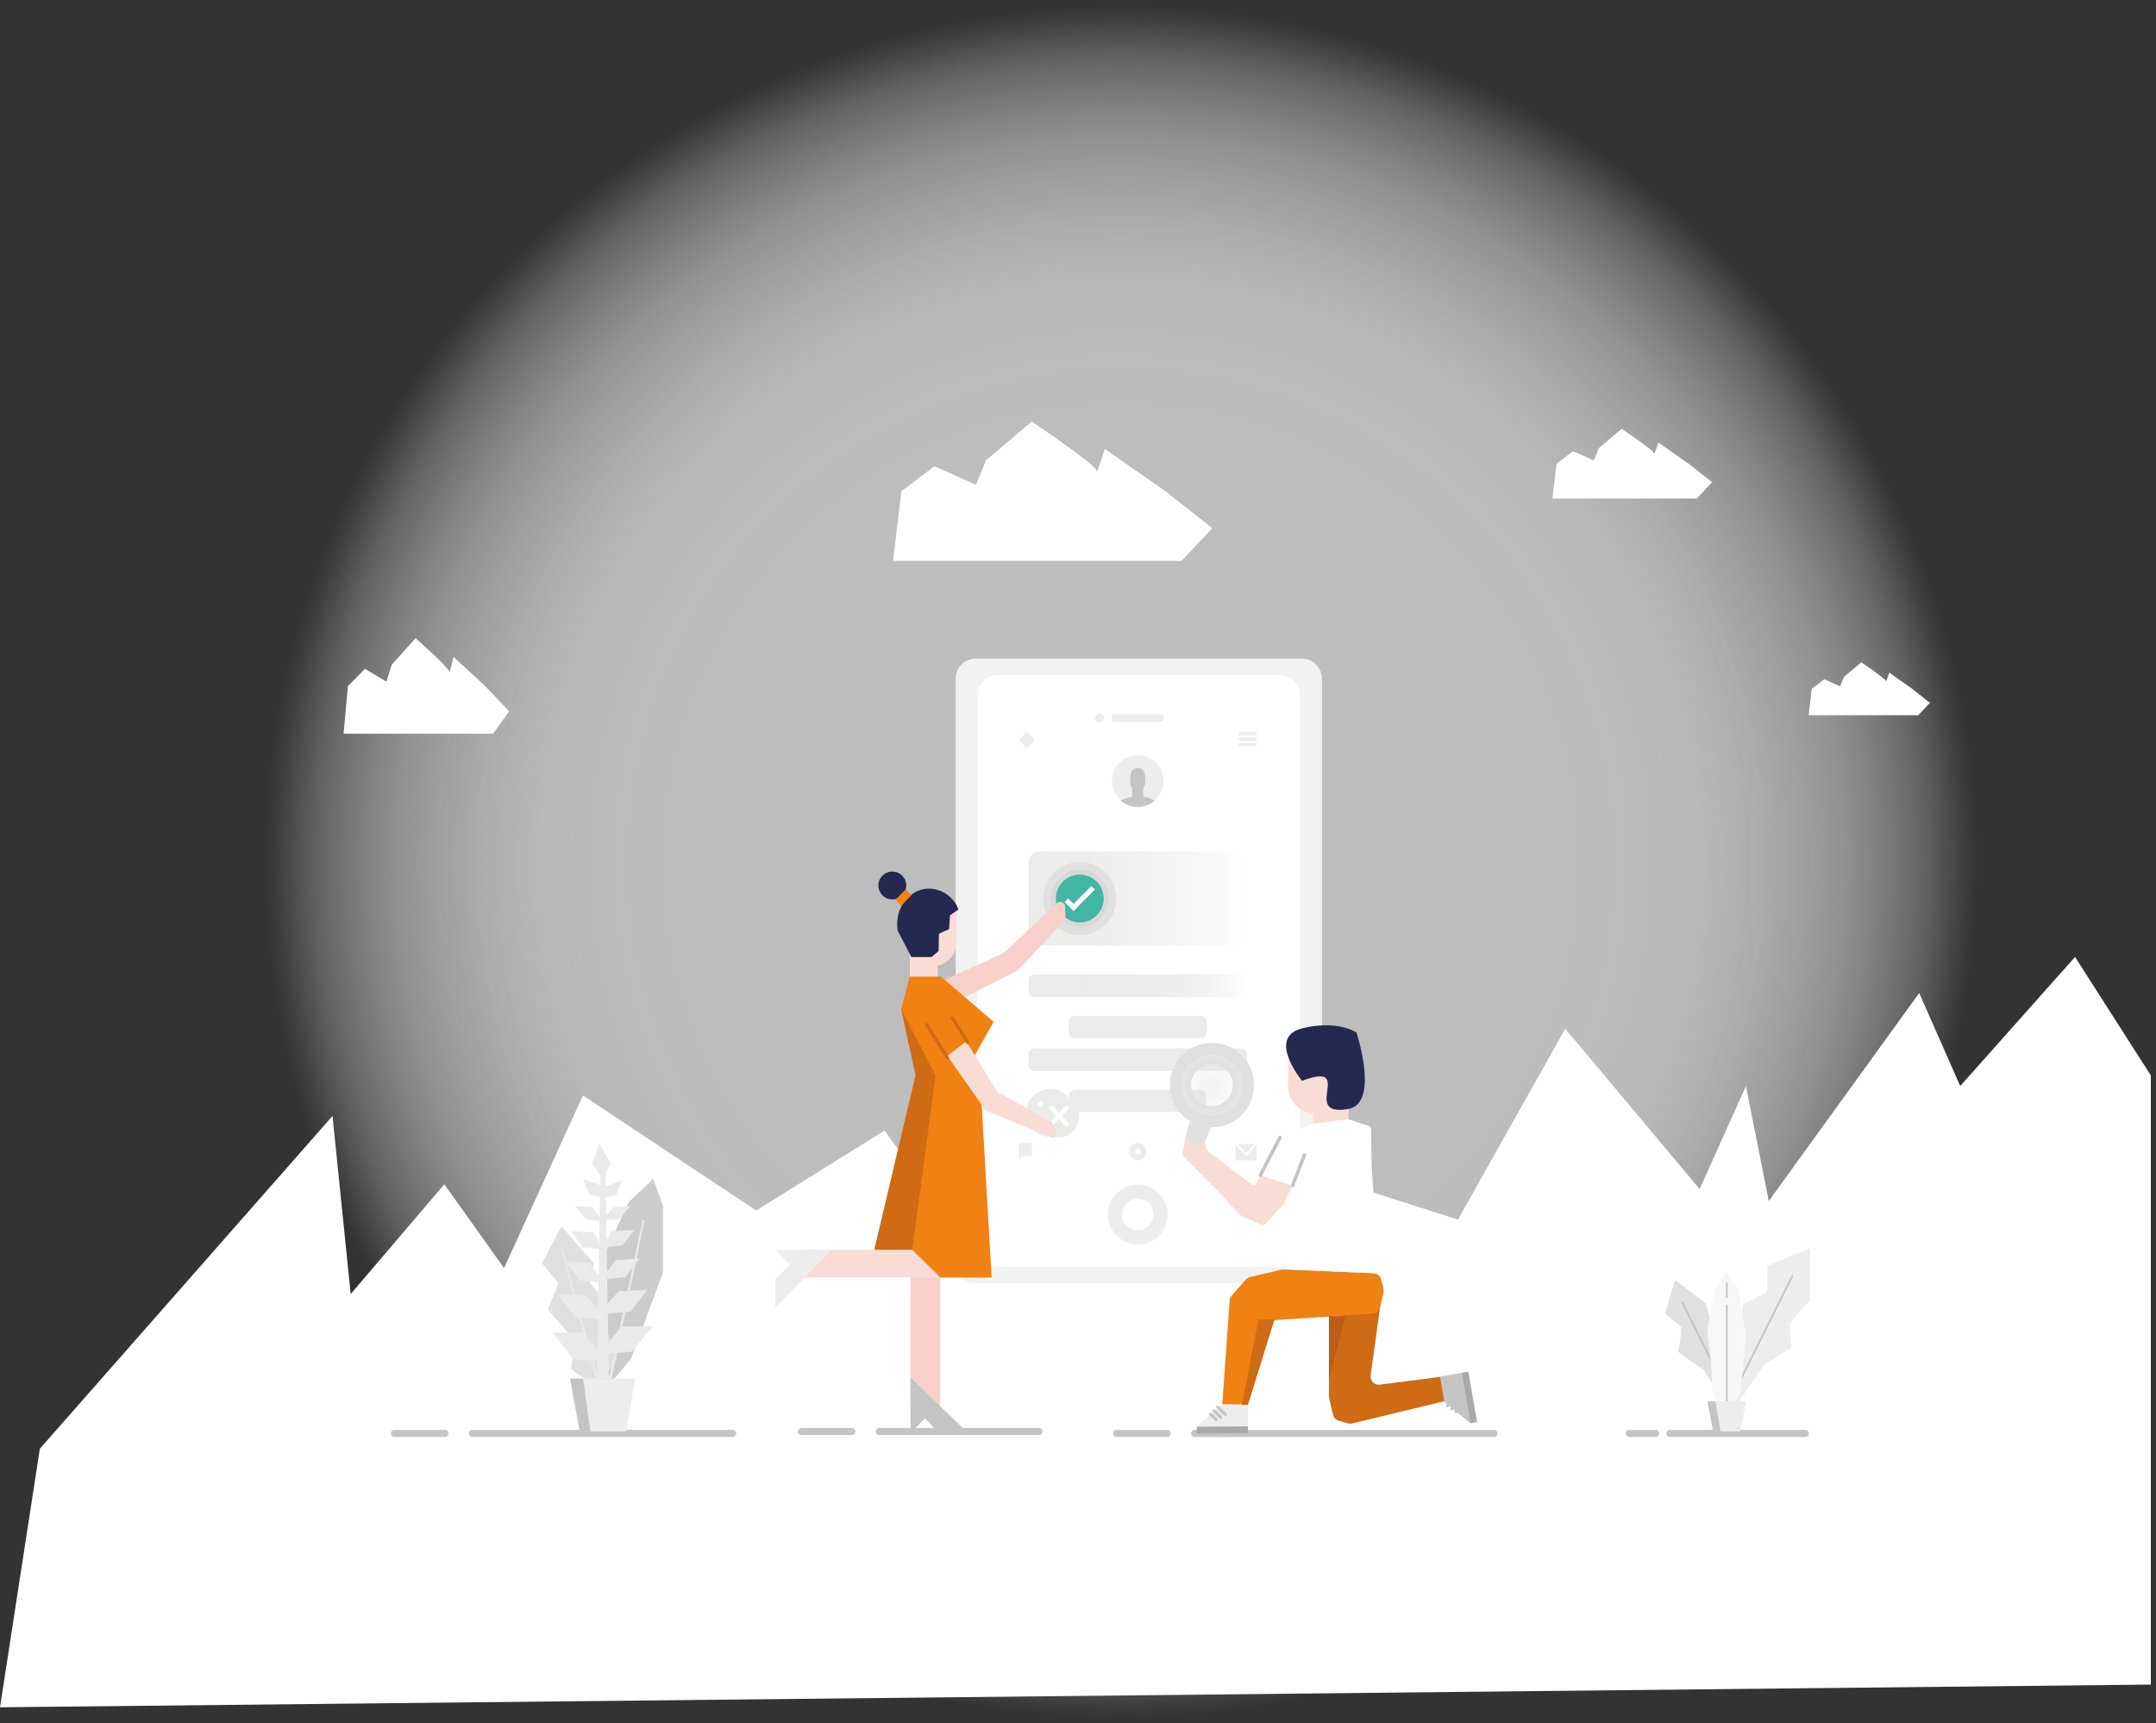 <svg width="304" height="243" viewBox="0 0 304 243" fill="none" xmlns="http://www.w3.org/2000/svg">
<rect x="0" y="0" width="304" height="243" fill="#333333" stroke="none"/>
<path opacity="0.8" d="M158.035 243C225.138 243 279.535 188.603 279.535 121.5C279.535 54.397 225.138 0 158.035 0C90.933 0 36.535 54.397 36.535 121.5C36.535 188.603 90.933 243 158.035 243Z" fill="url(#paint0_radial)"/>
<path d="M5.619 204.283L46.886 157.359L49.446 182.475L62.653 166.986L71.072 178.813L82.198 154.469L106.634 170.692L124.722 159.411L135.129 173.894L167.125 159.646L205.568 171.976L220.703 145.063L239.654 167.666L246.183 153.141L249.4 169.364L270.609 140.024L276.395 153.141L292.585 134.938L303.271 151.645V237.54L0 240.742L5.619 204.283Z" fill="white"/>
<path d="M125.92 79.087H166.593L170.936 74.485L164.34 69.274L155.782 63.3C155.782 63.3 154.593 67.136 154.579 66.34C154.565 65.544 145.47 59.446 145.47 59.446L139.017 64.921L137.613 68.368L131.764 65.731L127.095 69.274L125.92 79.087Z" fill="white"/>
<path d="M218.896 70.3H239.232L241.404 67.999L238.101 65.386L233.824 62.399C233.824 62.399 233.23 64.317 233.22 63.919C233.211 63.521 228.656 60.472 228.656 60.472L225.425 63.209L224.725 64.93L221.801 63.617L219.481 65.386L218.896 70.3Z" fill="white"/>
<path d="M255.014 100.857H270.465L272.119 99.107L269.612 97.122L266.385 94.855C266.385 94.855 265.935 96.317 265.906 96.01C265.877 95.703 262.44 93.388 262.44 93.388L259.985 95.468L259.453 96.777L257.229 95.775L255.465 97.122L255.014 100.857Z" fill="white"/>
<path d="M48.444 103.455H69.537L71.791 100.301L68.392 96.724L63.952 92.626C63.952 92.626 63.339 95.267 63.329 94.711C63.32 94.155 58.593 89.989 58.593 89.989L55.237 93.738L54.489 96.12L51.459 94.313L49.062 96.744L48.444 103.455Z" fill="white"/>
<path d="M55.62 202.126H62.744" stroke="#C4C4C4" stroke-miterlimit="10" stroke-linecap="round"/>
<path d="M66.608 202.126H103.307" stroke="#C4C4C4" stroke-miterlimit="10" stroke-linecap="round"/>
<path d="M112.986 201.853H120.11" stroke="#C4C4C4" stroke-miterlimit="10" stroke-linecap="round"/>
<path d="M123.979 201.853H146.515" stroke="#C4C4C4" stroke-miterlimit="10" stroke-linecap="round"/>
<path d="M157.441 202.126H164.57" stroke="#C4C4C4" stroke-miterlimit="10" stroke-linecap="round"/>
<path d="M168.434 202.126H210.659" stroke="#C4C4C4" stroke-miterlimit="10" stroke-linecap="round"/>
<path d="M85.693 195.534L88.992 191.574L93.479 179.422V170.02L92.108 166.238L88.623 169.536L85.324 176.689L84.409 195.534H85.693Z" fill="#CDCCCC"/>
<path d="M79.183 172.93C78.91 173.3 76.436 178.156 76.436 178.156L78.728 180.912L77.261 184.666L81.019 189.019L80.54 193.089L84.207 195.558L86.954 191.761L85.415 187.207L85.784 184.129L83.033 180.658L83.766 178.18L79.183 172.93Z" fill="#E0E0E0"/>
<path d="M85.372 165.471H84.677L84.145 194.393H85.856L85.372 165.471Z" fill="#EAEAEA"/>
<path d="M85.856 194.393H86.254L90.9 171.996L90.607 172.044L85.856 194.393Z" fill="#EAEAEA"/>
<path d="M84.447 194.748L84.13 194.762L79.015 175.783L79.25 175.816L84.447 194.748Z" fill="#EAEAEA"/>
<path d="M85.487 192.054L80.813 191.642L77.893 187.888H82.275L85.487 192.054Z" fill="#EAEAEA"/>
<path d="M85.703 186.124L81.029 185.711L78.612 182.447L82.654 182.71L85.703 186.124Z" fill="#EAEAEA"/>
<path d="M85.224 180.898L81.781 180.586L79.744 177.839L83.042 178.05L85.224 180.898Z" fill="#EAEAEA"/>
<path d="M84.921 176.176L82.17 175.869L80.463 173.568L83.761 173.784L84.921 176.176Z" fill="#EAEAEA"/>
<path d="M85.046 172.139L82.692 172.02L81.029 170.054L83.411 170.212L85.046 172.139Z" fill="#EAEAEA"/>
<path d="M85.032 168.808L83.066 168.462L82.198 166.238L84.653 167.11L85.032 168.808Z" fill="#EAEAEA"/>
<path d="M84.433 190.985L89.102 190.592L92.021 187.025H87.64L84.433 190.985Z" fill="#EAEAEA"/>
<path d="M84.217 185.352L88.886 184.954L91.307 181.857L87.266 182.106L84.217 185.352Z" fill="#EAEAEA"/>
<path d="M84.696 180.385L88.133 180.088L90.171 177.48L86.877 177.681L84.696 180.385Z" fill="#EAEAEA"/>
<path d="M84.998 175.898L87.75 175.61L89.457 173.424L86.158 173.626L84.998 175.898Z" fill="#EAEAEA"/>
<path d="M84.874 172.067L87.227 171.952L88.891 170.083L86.504 170.231L84.874 172.067Z" fill="#EAEAEA"/>
<path d="M84.888 168.903L86.849 168.573L87.716 166.458L85.262 167.288L84.888 168.903Z" fill="#EAEAEA"/>
<path d="M84.921 166.238L83.522 164.013L84.504 161.252L86.082 164.047L84.921 166.238Z" fill="#EAEAEA"/>
<path d="M88.301 201.848H81.738L80.382 194.393H89.533L88.301 201.848Z" fill="#EDEDED"/>
<path d="M83.239 201.848H81.738L80.382 194.393H82.227L83.239 201.848Z" fill="#C4C4C4"/>
<path d="M229.74 202.126H233.446" stroke="#C4C4C4" stroke-miterlimit="10" stroke-linecap="round"/>
<path d="M235.454 202.126H254.534" stroke="#C4C4C4" stroke-miterlimit="10" stroke-linecap="round"/>
<path d="M244.611 198.492H243.211L245.776 183.914L249.189 182.164V178.487L255.225 176.037V183.386L252.31 186.593L252.602 190.093L248.691 192.485L244.611 198.492Z" fill="#EDEDED"/>
<path d="M252.708 179.949L244.956 195.482" stroke="#C4C4C4" stroke-width="0.25" stroke-miterlimit="10" stroke-linecap="round"/>
<path d="M244.956 198.353L243.781 198.554L241.83 195.635L240.152 193.08C240.152 193.08 236.317 190.596 236.547 190.443C236.777 190.29 237.204 187.25 237.003 187.087C236.801 186.924 234.769 185.217 234.769 185.217L236.183 180.495L240.464 183.731L244.956 198.353Z" fill="#E0E0E0"/>
<path d="M237.223 183.669L242.861 194.959" stroke="#C4C4C4" stroke-width="0.25" stroke-miterlimit="10" stroke-linecap="round"/>
<path d="M243.364 179.364L241.734 181.991L240.742 187.528L241.298 192.787L241.442 196.052L243.077 199.724L245.349 196.632L246.222 188.286L245.464 184.206L245.291 181.991L243.364 179.364Z" fill="#F8F7F7"/>
<path d="M243.484 184.091V198.147" stroke="#C4C4C4" stroke-width="0.25" stroke-miterlimit="10" stroke-linecap="round"/>
<path d="M243.484 180.941V182.921" stroke="#C4C4C4" stroke-width="0.25" stroke-miterlimit="10" stroke-linecap="round"/>
<path d="M245.354 201.848H241.557L240.752 197.591H246.217L245.354 201.848Z" fill="#EDEDED"/>
<path d="M242.602 201.848H241.557L240.752 197.591H241.864L242.602 201.848Z" fill="#C4C4C4"/>
<path d="M183.573 92.865H137.579C136.02 92.865 134.755 94.129 134.755 95.689V178.146C134.755 179.706 136.02 180.97 137.579 180.97H183.573C185.133 180.97 186.397 179.706 186.397 178.146V95.689C186.397 94.129 185.133 92.865 183.573 92.865Z" fill="#F2F2F2"/>
<path d="M180.462 95.2H140.69C139.131 95.2 137.867 96.464 137.867 98.024V175.816C137.867 177.376 139.131 178.64 140.69 178.64H180.462C182.021 178.64 183.285 177.376 183.285 175.816V98.024C183.285 96.464 182.021 95.2 180.462 95.2Z" fill="white"/>
<path d="M174.316 120.062H146.539C145.713 120.062 145.043 120.731 145.043 121.558V131.831C145.043 132.657 145.713 133.327 146.539 133.327H174.316C175.142 133.327 175.812 132.657 175.812 131.831V121.558C175.812 120.731 175.142 120.062 174.316 120.062Z" fill="url(#paint1_linear)"/>
<path d="M160.428 113.786C162.435 113.786 164.061 112.159 164.061 110.153C164.061 108.146 162.435 106.519 160.428 106.519C158.421 106.519 156.794 108.146 156.794 110.153C156.794 112.159 158.421 113.786 160.428 113.786Z" fill="#EDEDED"/>
<path d="M160.437 113.786C160.437 113.786 158.917 113.786 158.04 112.895C158.533 112.603 159.082 112.419 159.651 112.353V111.15C159.45 110.836 159.348 110.468 159.359 110.095C159.325 109.362 159.387 108.307 160.408 108.307C161.43 108.307 161.521 109.362 161.492 110.095C161.503 110.468 161.401 110.836 161.199 111.15V112.353C161.765 112.42 162.308 112.612 162.791 112.914C161.923 113.782 160.423 113.786 160.423 113.786" fill="#C4C4C4"/>
<path d="M175.006 137.392H145.849C145.404 137.392 145.043 137.753 145.043 138.198V139.789C145.043 140.234 145.404 140.595 145.849 140.595H175.006C175.451 140.595 175.812 140.234 175.812 139.789V138.198C175.812 137.753 175.451 137.392 175.006 137.392Z" fill="url(#paint2_linear)"/>
<path d="M169.344 143.236H151.515C151.081 143.236 150.729 143.588 150.729 144.022V145.58C150.729 146.015 151.081 146.367 151.515 146.367H169.344C169.779 146.367 170.131 146.015 170.131 145.58V144.022C170.131 143.588 169.779 143.236 169.344 143.236Z" fill="url(#paint3_linear)"/>
<path d="M175.006 147.81H145.849C145.404 147.81 145.043 148.17 145.043 148.615V150.207C145.043 150.652 145.404 151.012 145.849 151.012H175.006C175.451 151.012 175.812 150.652 175.812 150.207V148.615C175.812 148.17 175.451 147.81 175.006 147.81Z" fill="url(#paint4_linear)"/>
<path d="M169.153 153.658H151.707C151.167 153.658 150.729 154.096 150.729 154.636V155.811C150.729 156.351 151.167 156.789 151.707 156.789H169.153C169.693 156.789 170.131 156.351 170.131 155.811V154.636C170.131 154.096 169.693 153.658 169.153 153.658Z" fill="url(#paint5_linear)"/>
<path d="M145.48 161.281V162.954C145.48 162.966 145.479 162.977 145.475 162.989C145.471 163 145.464 163.01 145.456 163.018C145.448 163.027 145.438 163.033 145.428 163.038C145.417 163.043 145.405 163.045 145.393 163.045H144.094C144.078 163.046 144.062 163.051 144.048 163.059C144.033 163.067 144.021 163.079 144.013 163.093L143.759 163.572C143.753 163.588 143.742 163.601 143.727 163.609C143.712 163.617 143.695 163.619 143.679 163.615C143.662 163.611 143.648 163.601 143.639 163.587C143.63 163.572 143.626 163.555 143.629 163.539V161.262C143.629 161.239 143.638 161.217 143.654 161.201C143.671 161.185 143.693 161.175 143.716 161.175H145.393C145.407 161.175 145.42 161.178 145.432 161.183C145.444 161.189 145.454 161.197 145.462 161.207C145.471 161.217 145.477 161.229 145.48 161.242C145.483 161.255 145.483 161.268 145.48 161.281Z" fill="#EDEDED"/>
<path d="M160.437 161.18C160.196 161.18 159.961 161.252 159.76 161.386C159.56 161.52 159.404 161.71 159.312 161.933C159.22 162.156 159.196 162.401 159.243 162.637C159.291 162.874 159.407 163.09 159.578 163.261C159.749 163.431 159.966 163.546 160.203 163.593C160.439 163.639 160.684 163.614 160.906 163.521C161.129 163.429 161.319 163.272 161.452 163.071C161.585 162.87 161.656 162.634 161.655 162.393C161.654 162.071 161.525 161.762 161.296 161.535C161.068 161.308 160.759 161.18 160.437 161.18ZM160.437 162.777C160.361 162.777 160.287 162.754 160.224 162.712C160.161 162.67 160.112 162.61 160.083 162.54C160.054 162.47 160.046 162.393 160.061 162.318C160.076 162.244 160.112 162.176 160.166 162.122C160.22 162.068 160.288 162.032 160.362 162.017C160.437 162.002 160.514 162.01 160.584 162.039C160.654 162.068 160.714 162.117 160.756 162.18C160.798 162.243 160.821 162.317 160.821 162.393C160.816 162.491 160.773 162.584 160.702 162.652C160.63 162.72 160.536 162.758 160.437 162.757V162.777Z" fill="#EDEDED"/>
<path d="M177.207 161.195H174.206V163.63H177.207V161.195Z" fill="#EDEDED"/>
<path d="M175.711 162.829L174.206 161.19H177.211L175.711 162.829Z" stroke="white" stroke-width="0.25" stroke-miterlimit="10"/>
<path d="M160.428 174.479C162.204 174.479 163.644 173.039 163.644 171.262C163.644 169.485 162.204 168.045 160.428 168.045C158.651 168.045 157.211 169.485 157.211 171.262C157.211 173.039 158.651 174.479 160.428 174.479Z" stroke="#EDEDED" stroke-width="2" stroke-miterlimit="10"/>
<path d="M163.702 100.718H157.153C156.928 100.718 156.746 100.9 156.746 101.125V101.356C156.746 101.581 156.928 101.763 157.153 101.763H163.702C163.927 101.763 164.109 101.581 164.109 101.356V101.125C164.109 100.9 163.927 100.718 163.702 100.718Z" fill="#EDEDED"/>
<path d="M155.044 101.854C155.383 101.854 155.657 101.579 155.657 101.24C155.657 100.902 155.383 100.627 155.044 100.627C154.705 100.627 154.43 100.902 154.43 101.24C154.43 101.579 154.705 101.854 155.044 101.854Z" fill="#EDEDED"/>
<path d="M145.923 104.349L144.778 103.203L143.632 104.349L144.778 105.495L145.923 104.349Z" fill="#EDEDED"/>
<path d="M177.02 103.206H174.848C174.742 103.206 174.656 103.292 174.656 103.398V103.503C174.656 103.609 174.742 103.695 174.848 103.695H177.02C177.126 103.695 177.211 103.609 177.211 103.503V103.398C177.211 103.292 177.126 103.206 177.02 103.206Z" fill="#EDEDED"/>
<path d="M177.02 103.983H174.848C174.742 103.983 174.656 104.069 174.656 104.174V104.28C174.656 104.386 174.742 104.472 174.848 104.472H177.02C177.126 104.472 177.211 104.386 177.211 104.28V104.174C177.211 104.069 177.126 103.983 177.02 103.983Z" fill="#EDEDED"/>
<path d="M177.02 104.759H174.848C174.742 104.759 174.656 104.845 174.656 104.951V105.057C174.656 105.162 174.742 105.248 174.848 105.248H177.02C177.126 105.248 177.211 105.162 177.211 105.057V104.951C177.211 104.845 177.126 104.759 177.02 104.759Z" fill="#EDEDED"/>
<path d="M152.249 130.326C154.253 130.326 155.878 128.701 155.878 126.697C155.878 124.692 154.253 123.068 152.249 123.068C150.245 123.068 148.62 124.692 148.62 126.697C148.62 128.701 150.245 130.326 152.249 130.326Z" stroke="#D8D8D8" stroke-miterlimit="10"/>
<path d="M152.249 131.347C154.817 131.347 156.899 129.265 156.899 126.697C156.899 124.128 154.817 122.047 152.249 122.047C149.681 122.047 147.599 124.128 147.599 126.697C147.599 129.265 149.681 131.347 152.249 131.347Z" stroke="#E0E0E0" stroke-miterlimit="10"/>
<path d="M152.249 130.067C154.11 130.067 155.619 128.558 155.619 126.697C155.619 124.835 154.11 123.327 152.249 123.327C150.388 123.327 148.879 124.835 148.879 126.697C148.879 128.558 150.388 130.067 152.249 130.067Z" fill="#41B6A3"/>
<path d="M150.612 126.693L150.114 127.191L151.368 128.445L151.866 127.947L150.612 126.693Z" fill="white"/>
<path d="M154.385 125.438L153.886 124.94L150.88 127.947L151.378 128.445L154.385 125.438Z" fill="white"/>
<path d="M186.891 156.961H185.366C184.873 156.962 184.385 156.865 183.929 156.677C183.473 156.489 183.059 156.212 182.71 155.863C182.362 155.515 182.085 155.101 181.897 154.645C181.708 154.189 181.612 153.701 181.612 153.208L181.704 149.051L188.708 149.866V155.14C188.708 155.622 188.516 156.085 188.176 156.426C187.835 156.768 187.373 156.96 186.891 156.961Z" fill="#F9DCD4"/>
<path d="M190.165 155.6H185.165V159.91H190.165V155.6Z" fill="#F9DCD4"/>
<path d="M183.592 152.407C183.592 152.407 178.539 146.271 183.592 145.01C188.645 143.749 191.263 145.6 191.263 145.6C191.263 145.6 194.585 155.6 190.088 156.377C183.252 157.561 191.263 149.521 183.592 152.407Z" fill="#24284F"/>
<path d="M203.77 197.553L190.678 200.712C190.486 200.762 190.285 200.762 190.093 200.712L188.76 200.333C188.565 200.276 188.389 200.169 188.249 200.021C188.109 199.874 188.011 199.692 187.964 199.494L187.418 197.203C187.399 197.116 187.389 197.028 187.389 196.939V185.289C187.389 185.123 187.426 184.958 187.497 184.806C187.568 184.655 187.67 184.521 187.798 184.414C187.926 184.307 188.076 184.229 188.237 184.185C188.398 184.142 188.567 184.134 188.731 184.163L194.595 184.326L193.262 193.962C193.239 194.136 193.257 194.313 193.313 194.479C193.37 194.646 193.464 194.797 193.588 194.921C193.712 195.045 193.863 195.139 194.029 195.195C194.196 195.252 194.373 195.269 194.547 195.247L203.104 194.144L203.77 197.553Z" fill="#CE6B14"/>
<path d="M195.036 182.49L194.595 184.345C194.538 184.584 194.406 184.798 194.219 184.957C194.032 185.115 193.799 185.21 193.554 185.227L180.026 186.133C179.787 186.149 179.56 186.239 179.375 186.39C179.19 186.541 179.057 186.746 178.995 186.977L176.195 197.246C176.128 197.492 175.981 197.708 175.777 197.861C175.573 198.014 175.323 198.094 175.069 198.089L172.341 198.037L173.381 183.372C173.4 183.121 173.501 182.883 173.669 182.696L175.658 180.433C175.815 180.256 176.022 180.132 176.253 180.078L180.572 179.057C180.759 179.013 180.951 178.996 181.143 179.004L193.684 179.537C193.926 179.547 194.16 179.634 194.349 179.786C194.539 179.937 194.675 180.146 194.738 180.38L195.016 181.425C195.112 181.773 195.119 182.139 195.036 182.49Z" fill="#F08113"/>
<path d="M192.95 158.745L190.17 157.844C190.096 157.827 190.019 157.827 189.944 157.844L185.27 158.443C185.227 158.447 185.185 158.458 185.146 158.476L180.61 160.327C180.502 160.371 180.411 160.452 180.354 160.555C180.298 160.658 180.278 160.777 180.299 160.893L182.216 171.238C182.224 171.291 182.224 171.344 182.216 171.396L181.258 178.971L194.537 179.57L193.962 172.858L193.396 164.282L193.319 159.229C193.317 159.12 193.28 159.014 193.214 158.927C193.147 158.84 193.055 158.776 192.95 158.745Z" fill="white"/>
<path d="M184.46 162.153L181.061 169.747L178.156 172.858L174.781 171.305L171.895 168.103L166.737 162.916L169.095 161.391L176.914 167.35L180.366 160.543L184.46 162.153Z" fill="white"/>
<path d="M206.1 193.583L207.328 200.693L203.655 197.668L203.042 194.115L206.1 193.583Z" fill="#C4C4C4"/>
<path d="M205.046 196.91C205.055 196.918 205.062 196.928 205.067 196.939C205.072 196.951 205.075 196.963 205.075 196.975C205.075 196.987 205.072 196.999 205.067 197.01C205.062 197.022 205.055 197.032 205.046 197.04L204.173 198.296C204.165 198.304 204.155 198.311 204.145 198.315C204.134 198.32 204.122 198.322 204.111 198.322C204.099 198.322 204.088 198.32 204.077 198.315C204.066 198.311 204.057 198.304 204.049 198.296C204.028 198.28 204.015 198.258 204.01 198.233C204.006 198.208 204.011 198.183 204.025 198.161L204.897 196.91C204.905 196.898 204.917 196.889 204.93 196.882C204.942 196.875 204.957 196.872 204.971 196.872C204.986 196.872 205 196.875 205.013 196.882C205.026 196.889 205.037 196.898 205.046 196.91Z" fill="#C4C4C4" stroke="#C4C4C4" stroke-width="0.25" stroke-miterlimit="10" stroke-linecap="round"/>
<path d="M205.535 197.519C205.545 197.526 205.554 197.535 205.561 197.545C205.567 197.555 205.572 197.567 205.574 197.579C205.577 197.591 205.576 197.603 205.574 197.615C205.571 197.627 205.566 197.638 205.559 197.648L204.806 198.713C204.799 198.723 204.79 198.732 204.78 198.739C204.77 198.745 204.758 198.75 204.746 198.752C204.734 198.755 204.722 198.754 204.71 198.752C204.698 198.749 204.686 198.744 204.677 198.737C204.66 198.718 204.651 198.694 204.651 198.67C204.651 198.645 204.66 198.621 204.677 198.602L205.429 197.519C205.445 197.508 205.463 197.502 205.482 197.502C205.501 197.502 205.519 197.508 205.535 197.519Z" fill="#C4C4C4" stroke="#C4C4C4" stroke-width="0.25" stroke-miterlimit="10" stroke-linecap="round"/>
<path d="M205.981 198.085C205.991 198.091 206 198.1 206.006 198.11C206.013 198.121 206.018 198.132 206.02 198.144C206.022 198.156 206.022 198.169 206.019 198.181C206.017 198.193 206.012 198.204 206.004 198.214L205.372 199.125C205.363 199.134 205.353 199.14 205.342 199.145C205.331 199.15 205.319 199.152 205.307 199.152C205.295 199.152 205.283 199.15 205.272 199.145C205.261 199.14 205.251 199.134 205.242 199.125C205.225 199.107 205.215 199.083 205.215 199.058C205.215 199.033 205.225 199.009 205.242 198.991L205.875 198.08C205.891 198.07 205.91 198.065 205.929 198.066C205.947 198.066 205.966 198.073 205.981 198.085Z" fill="#C4C4C4" stroke="#C4C4C4" stroke-width="0.25" stroke-miterlimit="10" stroke-linecap="round"/>
<path d="M206.093 193.574L207.322 200.684L208.271 200.52L207.043 193.41L206.093 193.574Z" fill="#A9A9A9"/>
<path d="M175.965 201.124L168.75 201.163L172.341 198.037L175.951 198.013L175.965 201.124Z" fill="#EDEDED"/>
<path d="M172.858 199.533C172.85 199.542 172.84 199.549 172.829 199.554C172.818 199.559 172.806 199.562 172.794 199.562C172.782 199.562 172.769 199.559 172.758 199.554C172.747 199.549 172.737 199.542 172.729 199.533L171.631 198.463C171.615 198.446 171.606 198.423 171.606 198.399C171.606 198.375 171.615 198.352 171.631 198.334C171.649 198.316 171.673 198.307 171.698 198.307C171.723 198.307 171.748 198.316 171.765 198.334L172.858 199.403C172.868 199.411 172.875 199.421 172.88 199.432C172.885 199.443 172.888 199.456 172.888 199.468C172.888 199.48 172.885 199.492 172.88 199.503C172.875 199.514 172.868 199.524 172.858 199.533Z" fill="#C4C4C4" stroke="#C4C4C4" stroke-width="0.25" stroke-miterlimit="10" stroke-linecap="round"/>
<path d="M172.178 199.916C172.17 199.925 172.16 199.933 172.149 199.938C172.137 199.943 172.125 199.945 172.113 199.945C172.101 199.945 172.089 199.943 172.078 199.938C172.066 199.933 172.056 199.925 172.048 199.916L171.089 198.996C171.081 198.987 171.074 198.977 171.07 198.966C171.065 198.955 171.062 198.943 171.062 198.931C171.062 198.919 171.065 198.907 171.07 198.896C171.074 198.885 171.081 198.875 171.089 198.866C171.107 198.849 171.132 198.839 171.157 198.839C171.182 198.839 171.206 198.849 171.224 198.866L172.183 199.791C172.191 199.8 172.197 199.81 172.201 199.821C172.205 199.831 172.207 199.843 172.207 199.855C172.206 199.866 172.204 199.878 172.199 199.888C172.194 199.899 172.186 199.908 172.178 199.916Z" fill="#C4C4C4" stroke="#C4C4C4" stroke-width="0.25" stroke-miterlimit="10" stroke-linecap="round"/>
<path d="M171.55 200.247C171.531 200.263 171.507 200.272 171.483 200.272C171.458 200.272 171.434 200.263 171.415 200.247L170.624 199.47C170.615 199.462 170.608 199.452 170.603 199.441C170.598 199.43 170.595 199.418 170.595 199.405C170.595 199.393 170.598 199.381 170.603 199.37C170.608 199.359 170.615 199.349 170.624 199.341C170.633 199.332 170.642 199.324 170.654 199.319C170.665 199.314 170.677 199.312 170.689 199.312C170.701 199.312 170.713 199.314 170.725 199.319C170.736 199.324 170.746 199.332 170.754 199.341L171.55 200.113C171.559 200.121 171.566 200.131 171.571 200.143C171.577 200.155 171.579 200.167 171.579 200.18C171.579 200.192 171.577 200.205 171.571 200.216C171.566 200.228 171.559 200.238 171.55 200.247Z" fill="#C4C4C4" stroke="#C4C4C4" stroke-width="0.25" stroke-miterlimit="10" stroke-linecap="round"/>
<path d="M175.956 201.127L168.741 201.166L168.746 202.13L175.961 202.091L175.956 201.127Z" fill="#A9A9A9"/>
<path d="M182.192 167.211L181.09 169.675C181.07 169.722 181.042 169.766 181.008 169.805L178.386 172.614C178.318 172.683 178.231 172.73 178.136 172.749C178.041 172.768 177.943 172.758 177.854 172.719L174.867 171.344C174.812 171.315 174.762 171.278 174.719 171.233L171.895 168.103L166.9 163.079C166.848 163.028 166.809 162.966 166.786 162.898C166.764 162.83 166.758 162.757 166.77 162.686L167.11 160.423C167.121 160.341 167.154 160.264 167.206 160.2C167.257 160.135 167.325 160.087 167.403 160.058L168.362 159.704C168.448 159.679 168.539 159.679 168.625 159.704L169.335 159.867C169.419 159.884 169.497 159.925 169.558 159.986C169.619 160.046 169.661 160.123 169.68 160.207L170.131 162.067C170.158 162.17 170.219 162.261 170.303 162.326L176.473 167.024C176.529 167.063 176.592 167.089 176.658 167.101C176.724 167.113 176.793 167.112 176.858 167.096C176.924 167.08 176.985 167.05 177.039 167.009C177.092 166.968 177.136 166.916 177.168 166.856L177.724 165.711L182.192 167.211Z" fill="#F9DCD4"/>
<path d="M177.71 165.711L180.471 160.413" stroke="#C4C4C4" stroke-width="0.5" stroke-miterlimit="10" stroke-linecap="round"/>
<path d="M182.264 167.144L183.933 162.863" stroke="#C4C4C4" stroke-width="0.5" stroke-miterlimit="10" stroke-linecap="round"/>
<path d="M187.389 194.585V185.472L188.482 185.836L189.719 185.481L187.389 194.585Z" fill="#BC5D17"/>
<path d="M175.96 198.104H175.107L177.437 186.066H179.704L175.96 198.104Z" fill="#CE6B14"/>
<path d="M170.883 157.455C173.34 157.455 175.332 155.463 175.332 153.006C175.332 150.549 173.34 148.557 170.883 148.557C168.426 148.557 166.434 150.549 166.434 153.006C166.434 155.463 168.426 157.455 170.883 157.455Z" stroke="#E0E0E0" stroke-width="3" stroke-miterlimit="10" stroke-linecap="round"/>
<path d="M168.75 159.91L169.752 157.311" stroke="#E0E0E0" stroke-width="3" stroke-miterlimit="10" stroke-linecap="round"/>
<path opacity="0.2" d="M170.883 157.311C173.261 157.311 175.188 155.384 175.188 153.006C175.188 150.629 173.261 148.701 170.883 148.701C168.506 148.701 166.578 150.629 166.578 153.006C166.578 155.384 168.506 157.311 170.883 157.311Z" fill="url(#paint6_radial)"/>
<path d="M148.059 160.298C149.92 160.298 151.429 158.789 151.429 156.928C151.429 155.067 149.92 153.558 148.059 153.558C146.198 153.558 144.689 155.067 144.689 156.928C144.689 158.789 146.198 160.298 148.059 160.298Z" fill="#EBEBE9"/>
<path d="M146.809 155.178L146.311 155.677L149.318 158.684L149.816 158.185L146.809 155.178Z" fill="white"/>
<path d="M149.813 155.674L149.315 155.175L146.308 158.182L146.806 158.681L149.813 155.674Z" fill="white"/>
<path d="M149.315 160.38C150.861 160.38 152.115 159.034 152.115 157.374C152.115 155.714 150.861 154.368 149.315 154.368C147.769 154.368 146.515 155.714 146.515 157.374C146.515 159.034 147.769 160.38 149.315 160.38Z" fill="#EBEBE9"/>
<path d="M150.772 158.491L150.36 158.937L147.858 156.252L148.275 155.811L150.772 158.491Z" fill="white"/>
<path d="M148.275 158.937L147.858 158.491L150.36 155.811L150.772 156.252L148.275 158.937Z" fill="white"/>
<path d="M131.946 139.41L132.55 141.434C132.583 141.541 132.639 141.639 132.716 141.721C132.792 141.803 132.886 141.866 132.991 141.905C133.096 141.944 133.209 141.959 133.32 141.948C133.431 141.937 133.539 141.9 133.634 141.841L143.466 136.87L149.89 130.043C149.997 129.976 150.084 129.882 150.144 129.771C150.203 129.661 150.233 129.536 150.231 129.41L150.192 127.89C150.189 127.765 150.154 127.642 150.089 127.534C150.024 127.426 149.932 127.337 149.822 127.275C149.712 127.214 149.588 127.182 149.462 127.183C149.336 127.184 149.213 127.218 149.104 127.282L141.481 134.406L132.282 138.576C132.139 138.657 132.028 138.783 131.967 138.935C131.906 139.086 131.899 139.254 131.946 139.41Z" fill="#F7D1C9"/>
<path d="M132.584 175.663H128.375V198.181H132.584V175.663Z" fill="#F7D1C9"/>
<path d="M128.379 194.24L136.558 202.126H132.464L130.417 199.998L128.379 202.126V194.24Z" fill="#C4C4C4"/>
<path d="M134.885 127.986V132.843C134.886 133.619 134.621 134.371 134.136 134.976C133.65 135.582 132.972 136.003 132.215 136.17V138.816H128.288V127.986H134.885Z" fill="#F9DCD4"/>
<path d="M138.179 151.573L139.823 180.145H132.574L128.629 176.248L123.283 176.257L129.108 151.573L127.061 142.273L128.274 137.704H132.68L140.111 144.09L135.873 151.573H138.179Z" fill="#F08113"/>
<path d="M131.913 151.654L128.629 176.248H123.283L129.108 151.654L127.066 142.258L131.913 151.654Z" fill="#CE6B14"/>
<path d="M138.898 156.492L133.591 148.903L136.261 146.836L140.542 153.869C140.596 153.966 140.674 154.046 140.77 154.101C140.865 154.157 140.973 154.186 141.084 154.186L147.858 158.059C147.994 158.061 148.125 158.107 148.234 158.189C148.342 158.27 148.422 158.385 148.462 158.515L148.975 159.646C149.001 159.739 149.006 159.837 148.988 159.932C148.971 160.028 148.932 160.117 148.874 160.195C148.816 160.273 148.74 160.336 148.654 160.379C148.568 160.423 148.472 160.446 148.375 160.447L139.468 156.798C139.354 156.803 139.241 156.778 139.141 156.724C139.04 156.67 138.956 156.589 138.898 156.492Z" fill="#F9DCD4"/>
<path d="M134.383 143.486C134.35 143.433 134.279 143.416 134.225 143.45C134.171 143.484 134.155 143.555 134.189 143.609L136.354 147.055C136.388 147.109 136.459 147.125 136.513 147.091C136.566 147.058 136.583 146.987 136.549 146.933L134.383 143.486Z" fill="#CE6B14" stroke="#CE6B14" stroke-width="0.25" stroke-miterlimit="10" stroke-linecap="round"/>
<path d="M130.761 144.447C130.727 144.393 130.656 144.377 130.602 144.411C130.548 144.444 130.532 144.515 130.566 144.569L133.499 149.238C133.532 149.291 133.603 149.308 133.657 149.274C133.711 149.24 133.727 149.169 133.693 149.115L130.761 144.447Z" fill="#CE6B14" stroke="#CE6B14" stroke-width="0.25" stroke-miterlimit="10" stroke-linecap="round"/>
<path d="M113.259 180.145V176.248H128.629L132.584 180.145H113.259Z" fill="#F9DCD4"/>
<path d="M117.205 176.248L109.318 184.431V180.337L111.447 178.285L109.318 176.248H117.205Z" fill="#EDEDED"/>
<path d="M135.139 128.24L133.945 129.075L133.825 131.021L132.387 131.663L132.349 134.094L131.342 134.952H128.504L126.586 131.251C126.528 130.935 126.499 130.614 126.5 130.292C126.5 127.536 128.528 125.302 131.026 125.302C131.924 125.324 132.795 125.614 133.527 126.134C134.26 126.654 134.821 127.381 135.139 128.221V128.24Z" fill="#24284F"/>
<path d="M125.819 126.826C126.905 126.826 127.785 125.946 127.785 124.861C127.785 123.775 126.905 122.895 125.819 122.895C124.734 122.895 123.854 123.775 123.854 124.861C123.854 125.946 124.734 126.826 125.819 126.826Z" fill="#24284F"/>
<path d="M127.693 125.428L126.249 126.872L127.069 127.693L128.513 126.249L127.693 125.428Z" fill="#F08113"/>
<defs>
<radialGradient id="paint0_radial" cx="0" cy="0" r="1" gradientUnits="userSpaceOnUse" gradientTransform="translate(158.035 121.5) scale(121.5)">
<stop offset="0.5" stop-color="#E0E0E0"/>
<stop offset="0.6" stop-color="#E0E0E0" stop-opacity="0.99"/>
<stop offset="0.67" stop-color="#E2E2E2" stop-opacity="0.95"/>
<stop offset="0.73" stop-color="#E4E4E4" stop-opacity="0.88"/>
<stop offset="0.78" stop-color="#E7E7E7" stop-opacity="0.78"/>
<stop offset="0.84" stop-color="#EBEBEB" stop-opacity="0.65"/>
<stop offset="0.89" stop-color="#F0F0F0" stop-opacity="0.49"/>
<stop offset="0.94" stop-color="#F6F6F6" stop-opacity="0.3"/>
<stop offset="0.98" stop-color="#FCFCFC" stop-opacity="0.09"/>
<stop offset="1" stop-color="white" stop-opacity="0"/>
</radialGradient>
<linearGradient id="paint1_linear" x1="145.043" y1="126.697" x2="175.812" y2="126.697" gradientUnits="userSpaceOnUse">
<stop stop-color="#EBEBE9"/>
<stop offset="1" stop-color="#DCDCDC" stop-opacity="0"/>
</linearGradient>
<linearGradient id="paint2_linear" x1="145.043" y1="138.993" x2="175.812" y2="138.993" gradientUnits="userSpaceOnUse">
<stop stop-color="#EBEBE9"/>
<stop offset="0.22" stop-color="#EBEBE9" stop-opacity="0.99"/>
<stop offset="0.35" stop-color="#EAEAE8" stop-opacity="0.95"/>
<stop offset="0.47" stop-color="#E9E9E8" stop-opacity="0.89"/>
<stop offset="0.58" stop-color="#E8E8E6" stop-opacity="0.8"/>
<stop offset="0.67" stop-color="#E6E6E5" stop-opacity="0.68"/>
<stop offset="0.77" stop-color="#E4E4E3" stop-opacity="0.54"/>
<stop offset="0.85" stop-color="#E2E2E1" stop-opacity="0.37"/>
<stop offset="0.93" stop-color="#DFDFDE" stop-opacity="0.18"/>
<stop offset="1" stop-color="#DCDCDC" stop-opacity="0"/>
</linearGradient>
<linearGradient id="paint3_linear" x1="5888.71" y1="1613.16" x2="6673.89" y2="1613.16" gradientUnits="userSpaceOnUse">
<stop stop-color="#EBEBE9"/>
<stop offset="0.22" stop-color="#EBEBE9" stop-opacity="0.99"/>
<stop offset="0.35" stop-color="#EAEAE8" stop-opacity="0.95"/>
<stop offset="0.47" stop-color="#E9E9E8" stop-opacity="0.89"/>
<stop offset="0.58" stop-color="#E8E8E6" stop-opacity="0.8"/>
<stop offset="0.67" stop-color="#E6E6E5" stop-opacity="0.68"/>
<stop offset="0.77" stop-color="#E4E4E3" stop-opacity="0.54"/>
<stop offset="0.85" stop-color="#E2E2E1" stop-opacity="0.37"/>
<stop offset="0.93" stop-color="#DFDFDE" stop-opacity="0.18"/>
<stop offset="1" stop-color="#DCDCDC" stop-opacity="0"/>
</linearGradient>
<linearGradient id="paint4_linear" x1="8879.8" y1="1682.28" x2="10854.5" y2="1682.28" gradientUnits="userSpaceOnUse">
<stop stop-color="#EBEBE9"/>
<stop offset="0.22" stop-color="#EBEBE9" stop-opacity="0.99"/>
<stop offset="0.35" stop-color="#EAEAE8" stop-opacity="0.95"/>
<stop offset="0.47" stop-color="#E9E9E8" stop-opacity="0.89"/>
<stop offset="0.58" stop-color="#E8E8E6" stop-opacity="0.8"/>
<stop offset="0.67" stop-color="#E6E6E5" stop-opacity="0.68"/>
<stop offset="0.77" stop-color="#E4E4E3" stop-opacity="0.54"/>
<stop offset="0.85" stop-color="#E2E2E1" stop-opacity="0.37"/>
<stop offset="0.93" stop-color="#DFDFDE" stop-opacity="0.18"/>
<stop offset="1" stop-color="#DCDCDC" stop-opacity="0"/>
</linearGradient>
<linearGradient id="paint5_linear" x1="5888.71" y1="1691.64" x2="6673.89" y2="1691.64" gradientUnits="userSpaceOnUse">
<stop stop-color="#EBEBE9"/>
<stop offset="0.22" stop-color="#EBEBE9" stop-opacity="0.99"/>
<stop offset="0.35" stop-color="#EAEAE8" stop-opacity="0.95"/>
<stop offset="0.47" stop-color="#E9E9E8" stop-opacity="0.89"/>
<stop offset="0.58" stop-color="#E8E8E6" stop-opacity="0.8"/>
<stop offset="0.67" stop-color="#E6E6E5" stop-opacity="0.68"/>
<stop offset="0.77" stop-color="#E4E4E3" stop-opacity="0.54"/>
<stop offset="0.85" stop-color="#E2E2E1" stop-opacity="0.37"/>
<stop offset="0.93" stop-color="#DFDFDE" stop-opacity="0.18"/>
<stop offset="1" stop-color="#DCDCDC" stop-opacity="0"/>
</linearGradient>
<radialGradient id="paint6_radial" cx="0" cy="0" r="1" gradientUnits="userSpaceOnUse" gradientTransform="translate(170.883 153.006) scale(4.305)">
<stop stop-color="#C4C4C4"/>
<stop offset="0.24" stop-color="#C9C9C9"/>
<stop offset="0.53" stop-color="#D8D8D8"/>
<stop offset="0.86" stop-color="#F1F1F1"/>
<stop offset="1" stop-color="white"/>
</radialGradient>
</defs>
</svg>
